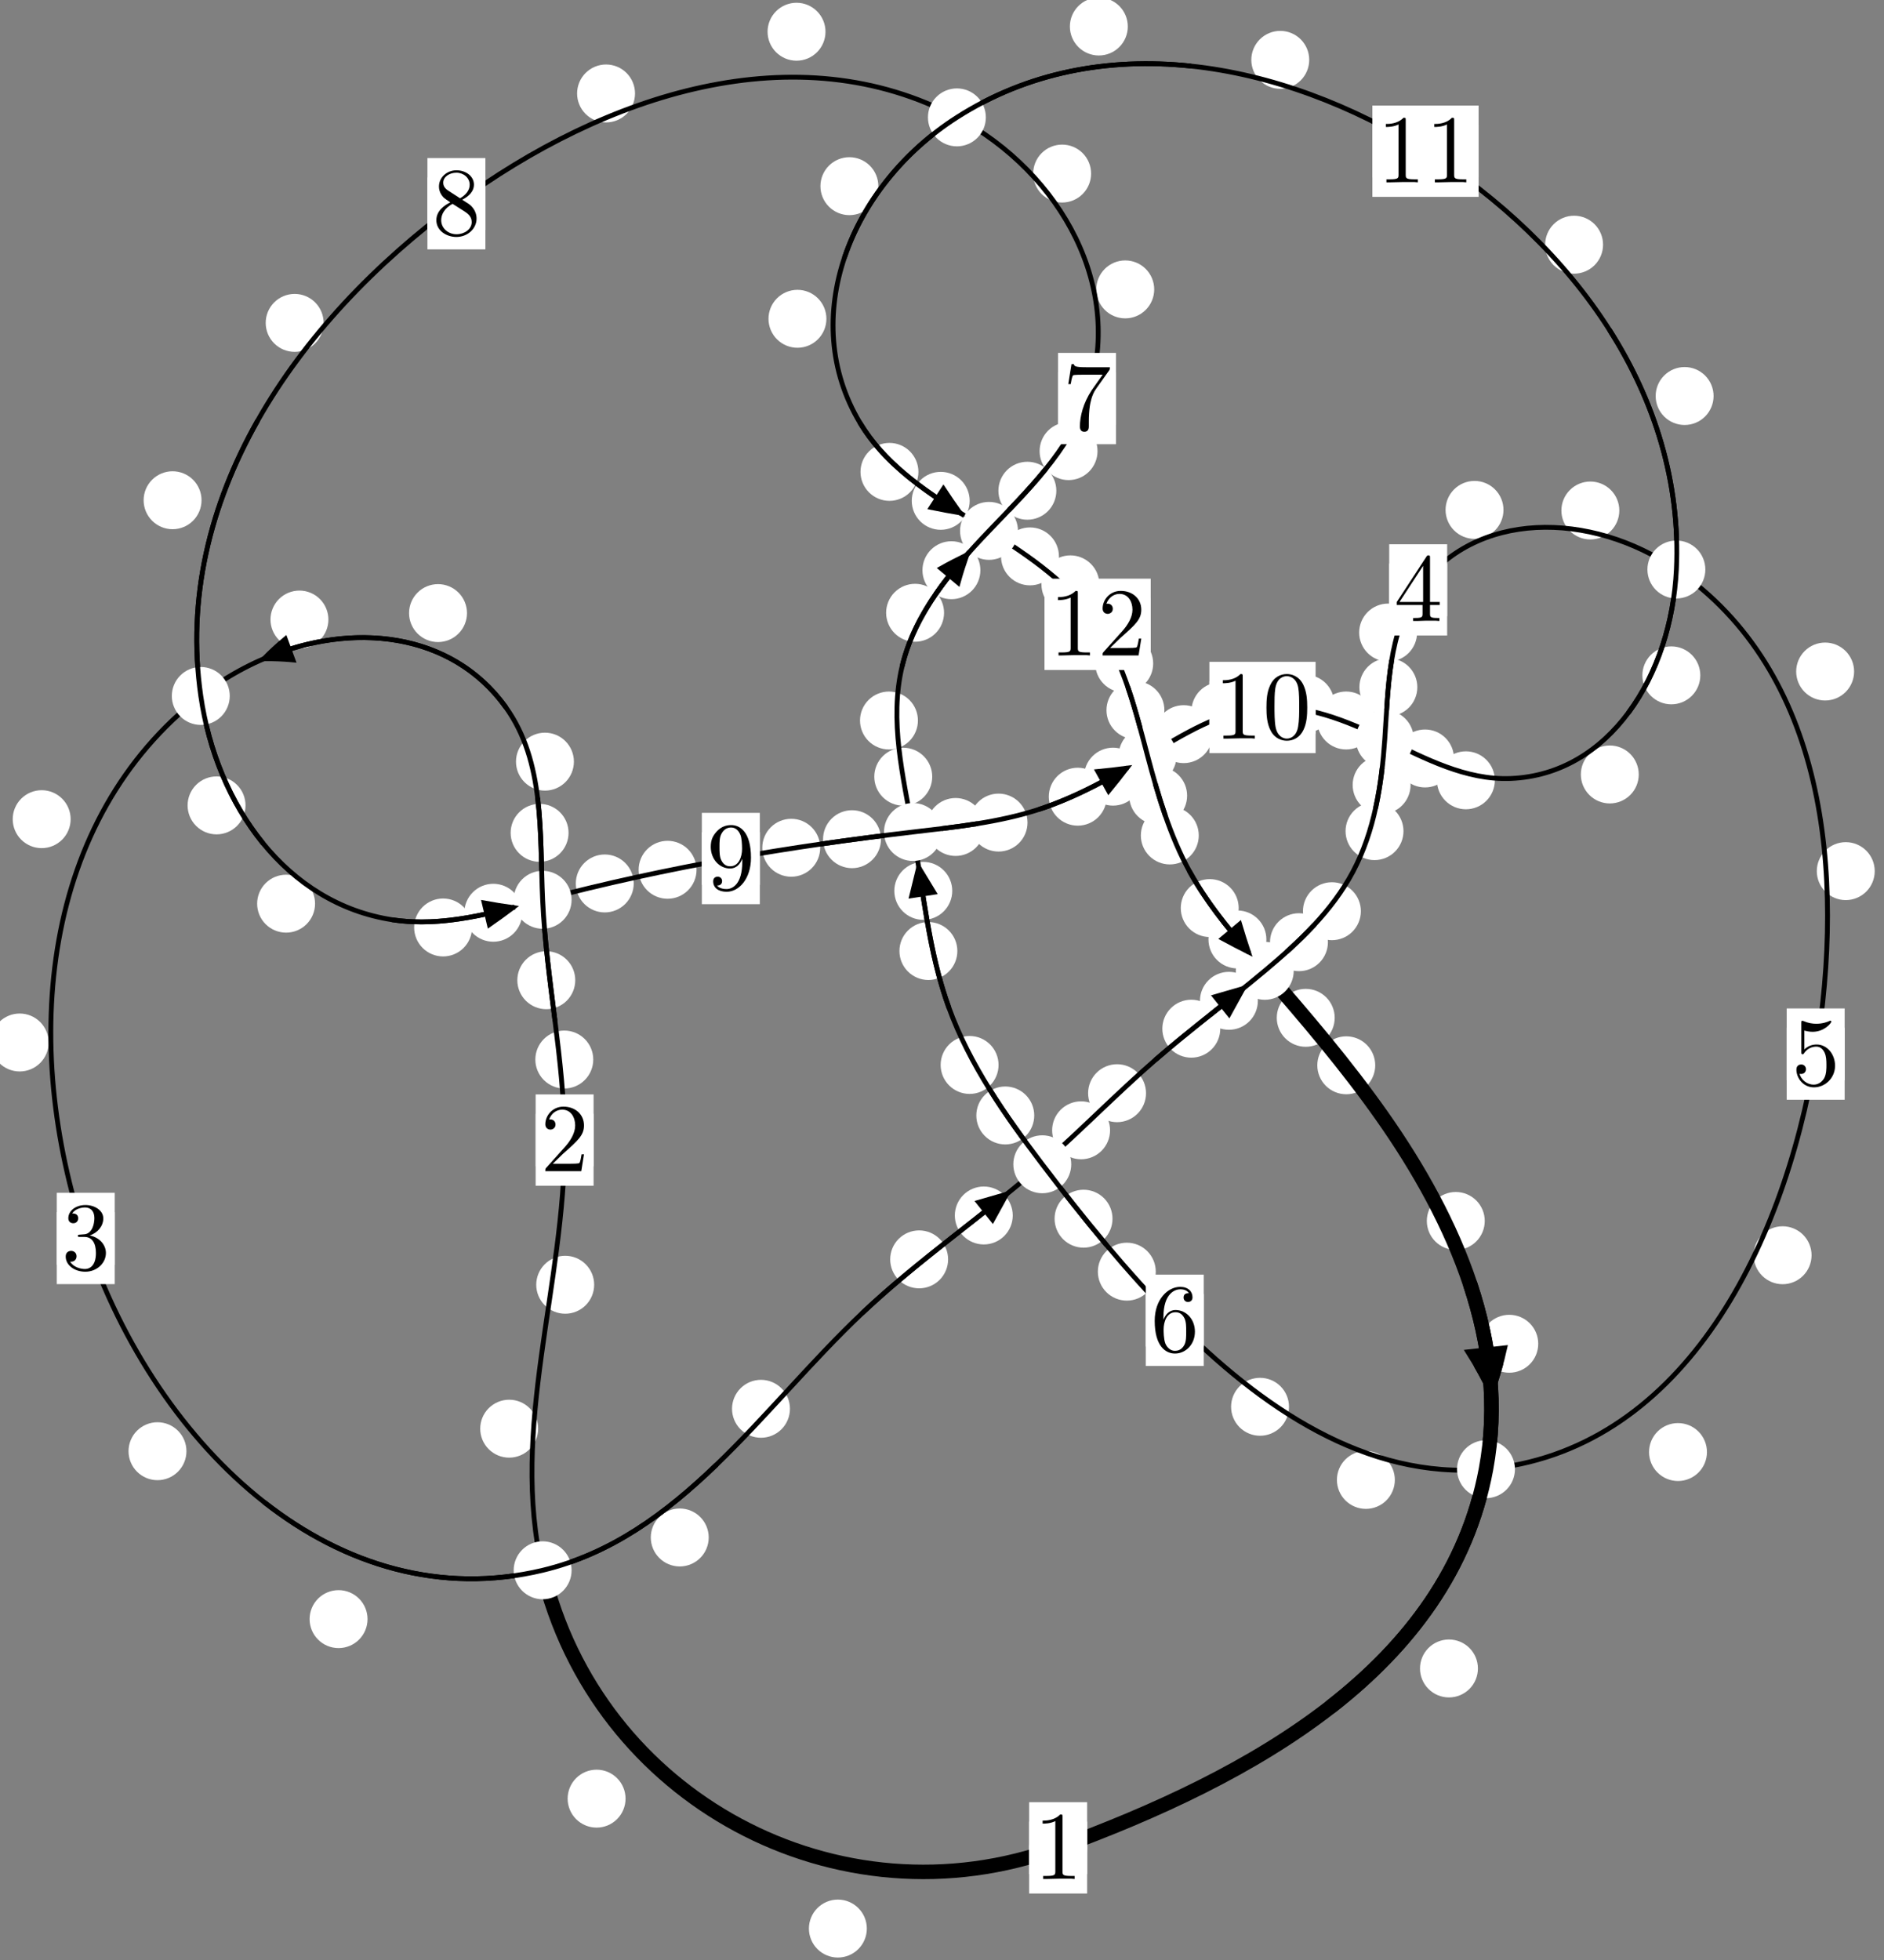 <?xml version="1.0"?>
<!-- Created by MetaPost 1.999 on 2021.07.05:2353 -->
<svg version="1.1" xmlns="http://www.w3.org/2000/svg" xmlns:xlink="http://www.w3.org/1999/xlink" width="194.428" height="202.203" viewBox="0 0 194.428 202.203">
<rect x="0" y="0" width="194.428" height="202.203" fill="#808080" stroke="none"/>
<!-- Original BoundingBox: -56.956818 -39.950836 137.471420 162.252335 -->
  <defs>
    <g transform="scale(0.01,0.01)" id="GLYPHcmr10_48">
      <path style="fill-rule: evenodd;" d="M460 -320C460 -400,455 -480,420 -554C374 -650,292 -666,250 -666C190 -666,117 -640,76 -547C44 -478,39 -400,39 -320C39 -245,43 -155,84 -79C127 2,200 22,249 22C303 22,379 1,423 -94C455 -163,460 -241,460 -320M249 -0C210 -0,151 -25,133 -121C122 -181,122 -273,122 -332C122 -396,122 -462,130 -516C149 -635,224 -644,249 -644C282 -644,348 -626,367 -527C377 -471,377 -395,377 -332C377 -257,377 -189,366 -125C351 -30,294 -0,249 -0"></path>
    </g>
    <g transform="scale(0.01,0.01)" id="GLYPHcmr10_49">
      <path style="fill-rule: evenodd;" d="M294 -640C294 -664,294 -666,271 -666C209 -602,121 -602,89 -602L89 -571C109 -571,168 -571,220 -597L220 -79C220 -43,217 -31,127 -31L95 -31L95 -0L257 -0L130 -3L217 -3L257 -3L297 -3L384 -3L419 -0L419 -31L387 -31C297 -31,294 -42,294 -79"></path>
    </g>
    <g transform="scale(0.01,0.01)" id="GLYPHcmr10_50">
      <path style="fill-rule: evenodd;" d="M127 -77L233 -180C389 -318,449 -372,449 -472C449 -586,359 -666,237 -666C124 -666,50 -574,50 -485C50 -429,100 -429,103 -429C120 -429,155 -441,155 -482C155 -508,137 -534,102 -534C94 -534,92 -534,89 -533C112 -598,166 -635,224 -635C315 -635,358 -554,358 -472C358 -392,308 -313,253 -251L61 -37C50 -26,50 -24,50 -0L421 -0L449 -174L424 -174C419 -144,412 -100,402 -85C395 -77,329 -77,307 -77"></path>
    </g>
    <g transform="scale(0.01,0.01)" id="GLYPHcmr10_51">
      <path style="fill-rule: evenodd;" d="M290 -352C372 -379,430 -449,430 -528C430 -610,342 -666,246 -666C145 -666,69 -606,69 -530C69 -497,91 -478,120 -478C151 -478,171 -500,171 -529C171 -579,124 -579,109 -579C140 -628,206 -641,242 -641C283 -641,338 -619,338 -529C338 -517,336 -459,310 -415C280 -367,246 -364,221 -363C213 -362,189 -360,182 -360C174 -359,167 -358,167 -348C167 -337,174 -337,191 -337L235 -337C317 -337,354 -269,354 -171C354 -35,285 -6,241 -6C198 -6,123 -23,88 -82C123 -77,154 -99,154 -137C154 -173,127 -193,98 -193C74 -193,42 -179,42 -135C42 -44,135 22,244 22C366 22,457 -69,457 -171C457 -253,394 -331,290 -352"></path>
    </g>
    <g transform="scale(0.01,0.01)" id="GLYPHcmr10_52">
      <path style="fill-rule: evenodd;" d="M294 -165L294 -78C294 -42,292 -31,218 -31L197 -31L197 -0L332 -0L238 -3L290 -3L332 -3L374 -3L427 -3L468 -0L468 -31L447 -31C373 -31,371 -42,371 -78L371 -165L471 -165L471 -196L371 -196L371 -651C371 -671,371 -677,355 -677C346 -677,343 -677,335 -665L28 -196L28 -165M300 -196L56 -196L300 -569"></path>
    </g>
    <g transform="scale(0.01,0.01)" id="GLYPHcmr10_53">
      <path style="fill-rule: evenodd;" d="M449 -201C449 -320,367 -420,259 -420C211 -420,168 -404,132 -369L132 -564C152 -558,185 -551,217 -551C340 -551,410 -642,410 -655C410 -661,407 -666,400 -666C399 -666,397 -666,392 -663C372 -654,323 -634,256 -634C216 -634,170 -641,123 -662C115 -665,113 -665,111 -665C101 -665,101 -657,101 -641L101 -345C101 -327,101 -319,115 -319C122 -319,124 -322,128 -328C139 -344,176 -398,257 -398C309 -398,334 -352,342 -334C358 -297,360 -258,360 -208C360 -173,360 -113,336 -71C312 -32,275 -6,229 -6C156 -6,99 -59,82 -118C85 -117,88 -116,99 -116C132 -116,149 -141,149 -165C149 -189,132 -214,99 -214C85 -214,50 -207,50 -161C50 -75,119 22,231 22C347 22,449 -74,449 -201"></path>
    </g>
    <g transform="scale(0.01,0.01)" id="GLYPHcmr10_54">
      <path style="fill-rule: evenodd;" d="M132 -328L132 -352C132 -605,256 -641,307 -641C331 -641,373 -635,395 -601C380 -601,340 -601,340 -556C340 -525,364 -510,386 -510C402 -510,432 -519,432 -558C432 -618,388 -666,305 -666C177 -666,42 -537,42 -316C42 -49,158 22,251 22C362 22,457 -72,457 -204C457 -331,368 -427,257 -427C189 -427,152 -376,132 -328M251 -6C188 -6,158 -66,152 -81C134 -128,134 -208,134 -226C134 -304,166 -404,256 -404C272 -404,318 -404,349 -342C367 -305,367 -254,367 -205C367 -157,367 -107,350 -71C320 -11,274 -6,251 -6"></path>
    </g>
    <g transform="scale(0.01,0.01)" id="GLYPHcmr10_55">
      <path style="fill-rule: evenodd;" d="M476 -609C485 -621,485 -623,485 -644L242 -644C120 -644,118 -657,114 -676L89 -676L56 -470L81 -470C84 -486,93 -549,106 -561C113 -567,191 -567,204 -567L411 -567C400 -551,321 -442,299 -409C209 -274,176 -135,176 -33C176 -23,176 22,222 22C268 22,268 -23,268 -33L268 -84C268 -139,271 -194,279 -248C283 -271,297 -357,341 -419"></path>
    </g>
    <g transform="scale(0.01,0.01)" id="GLYPHcmr10_56">
      <path style="fill-rule: evenodd;" d="M163 -457C117 -487,113 -521,113 -538C113 -599,178 -641,249 -641C322 -641,386 -589,386 -517C386 -460,347 -412,287 -377M309 -362C381 -399,430 -451,430 -517C430 -609,341 -666,250 -666C150 -666,69 -592,69 -499C69 -481,71 -436,113 -389C124 -377,161 -352,186 -335C128 -306,42 -250,42 -151C42 -45,144 22,249 22C362 22,457 -61,457 -168C457 -204,446 -249,408 -291C389 -312,373 -322,309 -362M209 -320L332 -242C360 -223,407 -193,407 -132C407 -58,332 -6,250 -6C164 -6,92 -68,92 -151C92 -209,124 -273,209 -320"></path>
    </g>
    <g transform="scale(0.01,0.01)" id="GLYPHcmr10_57">
      <path style="fill-rule: evenodd;" d="M367 -318L367 -286C367 -52,263 -6,205 -6C188 -6,134 -8,107 -42C151 -42,159 -71,159 -88C159 -119,135 -134,113 -134C97 -134,67 -125,67 -86C67 -19,121 22,206 22C335 22,457 -114,457 -329C457 -598,342 -666,253 -666C198 -666,149 -648,106 -603C65 -558,42 -516,42 -441C42 -316,130 -218,242 -218C303 -218,344 -260,367 -318M243 -241C227 -241,181 -241,150 -304C132 -341,132 -391,132 -440C132 -494,132 -541,153 -578C180 -628,218 -641,253 -641C299 -641,332 -607,349 -562C361 -530,365 -467,365 -421C365 -338,331 -241,243 -241"></path>
    </g>
  </defs>
  <path d="M89.457 198.962C89.457 198.169,89.142 197.409,88.582 196.849C88.021 196.288,87.261 195.973,86.468 195.973C85.676 195.973,84.915 196.288,84.355 196.849C83.795 197.409,83.48 198.169,83.48 198.962C83.48 199.755,83.795 200.515,84.355 201.075C84.915 201.636,85.676 201.951,86.468 201.951C87.261 201.951,88.021 201.636,88.582 201.075C89.142 200.515,89.457 199.755,89.457 198.962Z" style="fill: rgb(100%,100%,100%);stroke: none;"></path>
  <path d="M112.189 190.636C112.189 189.843,111.874 189.083,111.313 188.523C110.753 187.962,109.993 187.647,109.2 187.647C108.407 187.647,107.647 187.962,107.087 188.523C106.526 189.083,106.211 189.843,106.211 190.636C106.211 191.429,106.526 192.189,107.087 192.749C107.647 193.31,108.407 193.625,109.2 193.625C109.993 193.625,110.753 193.31,111.313 192.749C111.874 192.189,112.189 191.429,112.189 190.636Z" style="fill: rgb(100%,100%,100%);stroke: none;"></path>
  <path d="M55.536 147.392C55.536 146.599,55.221 145.839,54.66 145.278C54.1 144.718,53.34 144.403,52.547 144.403C51.754 144.403,50.994 144.718,50.434 145.278C49.873 145.839,49.558 146.599,49.558 147.392C49.558 148.184,49.873 148.944,50.434 149.505C50.994 150.065,51.754 150.38,52.547 150.38C53.34 150.38,54.1 150.065,54.66 149.505C55.221 148.944,55.536 148.184,55.536 147.392Z" style="fill: rgb(100%,100%,100%);stroke: none;"></path>
  <path d="M64.557 185.559C64.557 184.767,64.242 184.006,63.682 183.446C63.121 182.885,62.361 182.571,61.569 182.571C60.776 182.571,60.016 182.885,59.455 183.446C58.895 184.006,58.58 184.767,58.58 185.559C58.58 186.352,58.895 187.112,59.455 187.673C60.016 188.233,60.776 188.548,61.569 188.548C62.361 188.548,63.121 188.233,63.682 187.673C64.242 187.112,64.557 186.352,64.557 185.559Z" style="fill: rgb(100%,100%,100%);stroke: none;"></path>
  <path d="M61.224 109.308C61.224 108.515,60.909 107.755,60.349 107.195C59.788 106.634,59.028 106.319,58.235 106.319C57.443 106.319,56.683 106.634,56.122 107.195C55.562 107.755,55.247 108.515,55.247 109.308C55.247 110.101,55.562 110.861,56.122 111.421C56.683 111.982,57.443 112.297,58.235 112.297C59.028 112.297,59.788 111.982,60.349 111.421C60.909 110.861,61.224 110.101,61.224 109.308Z" style="fill: rgb(100%,100%,100%);stroke: none;"></path>
  <path d="M61.318 132.543C61.318 131.75,61.003 130.99,60.442 130.43C59.882 129.869,59.122 129.554,58.329 129.554C57.536 129.554,56.776 129.869,56.216 130.43C55.655 130.99,55.34 131.75,55.34 132.543C55.34 133.336,55.655 134.096,56.216 134.656C56.776 135.217,57.536 135.532,58.329 135.532C59.122 135.532,59.882 135.217,60.442 134.656C61.003 134.096,61.318 133.336,61.318 132.543Z" style="fill: rgb(100%,100%,100%);stroke: none;"></path>
  <path d="M58.675 85.921C58.675 85.128,58.36 84.368,57.8 83.808C57.239 83.247,56.479 82.932,55.686 82.932C54.894 82.932,54.133 83.247,53.573 83.808C53.012 84.368,52.698 85.128,52.698 85.921C52.698 86.714,53.012 87.474,53.573 88.034C54.133 88.595,54.894 88.91,55.686 88.91C56.479 88.91,57.239 88.595,57.8 88.034C58.36 87.474,58.675 86.714,58.675 85.921Z" style="fill: rgb(100%,100%,100%);stroke: none;"></path>
  <path d="M59.366 101.125C59.366 100.333,59.051 99.573,58.49 99.012C57.93 98.452,57.17 98.137,56.377 98.137C55.584 98.137,54.824 98.452,54.264 99.012C53.703 99.573,53.388 100.333,53.388 101.125C53.388 101.918,53.703 102.678,54.264 103.239C54.824 103.799,55.584 104.114,56.377 104.114C57.17 104.114,57.93 103.799,58.49 103.239C59.051 102.678,59.366 101.918,59.366 101.125Z" style="fill: rgb(100%,100%,100%);stroke: none;"></path>
  <path d="M48.193 63.25C48.193 62.458,47.878 61.698,47.317 61.137C46.757 60.577,45.997 60.262,45.204 60.262C44.411 60.262,43.651 60.577,43.091 61.137C42.53 61.698,42.215 62.458,42.215 63.25C42.215 64.043,42.53 64.803,43.091 65.364C43.651 65.924,44.411 66.239,45.204 66.239C45.997 66.239,46.757 65.924,47.317 65.364C47.878 64.803,48.193 64.043,48.193 63.25Z" style="fill: rgb(100%,100%,100%);stroke: none;"></path>
  <path d="M59.227 78.576C59.227 77.783,58.912 77.023,58.352 76.463C57.791 75.902,57.031 75.587,56.238 75.587C55.446 75.587,54.686 75.902,54.125 76.463C53.565 77.023,53.25 77.783,53.25 78.576C53.25 79.369,53.565 80.129,54.125 80.689C54.686 81.25,55.446 81.565,56.238 81.565C57.031 81.565,57.791 81.25,58.352 80.689C58.912 80.129,59.227 79.369,59.227 78.576Z" style="fill: rgb(100%,100%,100%);stroke: none;"></path>
  <path d="M7.29 84.51C7.29 83.718,6.975 82.957,6.414 82.397C5.854 81.836,5.093 81.522,4.301 81.522C3.508 81.522,2.748 81.836,2.187 82.397C1.627 82.957,1.312 83.718,1.312 84.51C1.312 85.303,1.627 86.063,2.187 86.624C2.748 87.184,3.508 87.499,4.301 87.499C5.093 87.499,5.854 87.184,6.414 86.624C6.975 86.063,7.29 85.303,7.29 84.51Z" style="fill: rgb(100%,100%,100%);stroke: none;"></path>
  <path d="M33.891 63.916C33.891 63.124,33.576 62.364,33.016 61.803C32.455 61.243,31.695 60.928,30.902 60.928C30.11 60.928,29.35 61.243,28.789 61.803C28.229 62.364,27.914 63.124,27.914 63.916C27.914 64.709,28.229 65.469,28.789 66.03C29.35 66.59,30.11 66.905,30.902 66.905C31.695 66.905,32.455 66.59,33.016 66.03C33.576 65.469,33.891 64.709,33.891 63.916Z" style="fill: rgb(100%,100%,100%);stroke: none;"></path>
  <path d="M19.241 149.715C19.241 148.922,18.926 148.162,18.366 147.602C17.805 147.041,17.045 146.726,16.253 146.726C15.46 146.726,14.7 147.041,14.139 147.602C13.579 148.162,13.264 148.922,13.264 149.715C13.264 150.508,13.579 151.268,14.139 151.828C14.7 152.389,15.46 152.704,16.253 152.704C17.045 152.704,17.805 152.389,18.366 151.828C18.926 151.268,19.241 150.508,19.241 149.715Z" style="fill: rgb(100%,100%,100%);stroke: none;"></path>
  <path d="M5.021 107.55C5.021 106.757,4.706 105.997,4.145 105.437C3.585 104.876,2.825 104.561,2.032 104.561C1.239 104.561,0.479 104.876,-0.081 105.437C-0.642 105.997,-0.957 106.757,-0.957 107.55C-0.957 108.343,-0.642 109.103,-0.081 109.663C0.479 110.224,1.239 110.539,2.032 110.539C2.825 110.539,3.585 110.224,4.145 109.663C4.706 109.103,5.021 108.343,5.021 107.55Z" style="fill: rgb(100%,100%,100%);stroke: none;"></path>
  <path d="M73.139 158.615C73.139 157.822,72.824 157.062,72.263 156.502C71.703 155.941,70.943 155.626,70.15 155.626C69.357 155.626,68.597 155.941,68.037 156.502C67.476 157.062,67.161 157.822,67.161 158.615C67.161 159.408,67.476 160.168,68.037 160.728C68.597 161.289,69.357 161.604,70.15 161.604C70.943 161.604,71.703 161.289,72.263 160.728C72.824 160.168,73.139 159.408,73.139 158.615Z" style="fill: rgb(100%,100%,100%);stroke: none;"></path>
  <path d="M37.929 167.038C37.929 166.245,37.614 165.485,37.053 164.924C36.493 164.364,35.732 164.049,34.94 164.049C34.147 164.049,33.387 164.364,32.826 164.924C32.266 165.485,31.951 166.245,31.951 167.038C31.951 167.83,32.266 168.591,32.826 169.151C33.387 169.712,34.147 170.027,34.94 170.027C35.732 170.027,36.493 169.712,37.053 169.151C37.614 168.591,37.929 167.83,37.929 167.038Z" style="fill: rgb(100%,100%,100%);stroke: none;"></path>
  <path d="M97.844 129.923C97.844 129.131,97.529 128.371,96.969 127.81C96.408 127.25,95.648 126.935,94.855 126.935C94.063 126.935,93.303 127.25,92.742 127.81C92.182 128.371,91.867 129.131,91.867 129.923C91.867 130.716,92.182 131.476,92.742 132.037C93.303 132.597,94.063 132.912,94.855 132.912C95.648 132.912,96.408 132.597,96.969 132.037C97.529 131.476,97.844 130.716,97.844 129.923Z" style="fill: rgb(100%,100%,100%);stroke: none;"></path>
  <path d="M81.523 145.339C81.523 144.547,81.208 143.787,80.647 143.226C80.087 142.666,79.327 142.351,78.534 142.351C77.741 142.351,76.981 142.666,76.421 143.226C75.86 143.787,75.545 144.547,75.545 145.339C75.545 146.132,75.86 146.892,76.421 147.453C76.981 148.013,77.741 148.328,78.534 148.328C79.327 148.328,80.087 148.013,80.647 147.453C81.208 146.892,81.523 146.132,81.523 145.339Z" style="fill: rgb(100%,100%,100%);stroke: none;"></path>
  <path d="M114.558 116.608C114.558 115.816,114.243 115.055,113.682 114.495C113.122 113.934,112.362 113.62,111.569 113.62C110.776 113.62,110.016 113.934,109.456 114.495C108.895 115.055,108.58 115.816,108.58 116.608C108.58 117.401,108.895 118.161,109.456 118.722C110.016 119.282,110.776 119.597,111.569 119.597C112.362 119.597,113.122 119.282,113.682 118.722C114.243 118.161,114.558 117.401,114.558 116.608Z" style="fill: rgb(100%,100%,100%);stroke: none;"></path>
  <path d="M104.516 125.396C104.516 124.604,104.201 123.844,103.641 123.283C103.08 122.723,102.32 122.408,101.528 122.408C100.735 122.408,99.975 122.723,99.414 123.283C98.854 123.844,98.539 124.604,98.539 125.396C98.539 126.189,98.854 126.949,99.414 127.51C99.975 128.07,100.735 128.385,101.528 128.385C102.32 128.385,103.08 128.07,103.641 127.51C104.201 126.949,104.516 126.189,104.516 125.396Z" style="fill: rgb(100%,100%,100%);stroke: none;"></path>
  <path d="M125.931 106.126C125.931 105.333,125.616 104.573,125.055 104.013C124.495 103.452,123.735 103.137,122.942 103.137C122.149 103.137,121.389 103.452,120.829 104.013C120.268 104.573,119.953 105.333,119.953 106.126C119.953 106.919,120.268 107.679,120.829 108.239C121.389 108.8,122.149 109.115,122.942 109.115C123.735 109.115,124.495 108.8,125.055 108.239C125.616 107.679,125.931 106.919,125.931 106.126Z" style="fill: rgb(100%,100%,100%);stroke: none;"></path>
  <path d="M118.27 112.781C118.27 111.988,117.955 111.228,117.395 110.668C116.834 110.107,116.074 109.792,115.282 109.792C114.489 109.792,113.729 110.107,113.168 110.668C112.608 111.228,112.293 111.988,112.293 112.781C112.293 113.574,112.608 114.334,113.168 114.894C113.729 115.455,114.489 115.77,115.282 115.77C116.074 115.77,116.834 115.455,117.395 114.894C117.955 114.334,118.27 113.574,118.27 112.781Z" style="fill: rgb(100%,100%,100%);stroke: none;"></path>
  <path d="M137.041 97.203C137.041 96.41,136.726 95.65,136.166 95.09C135.605 94.529,134.845 94.214,134.052 94.214C133.26 94.214,132.499 94.529,131.939 95.09C131.378 95.65,131.064 96.41,131.064 97.203C131.064 97.996,131.378 98.756,131.939 99.316C132.499 99.877,133.26 100.192,134.052 100.192C134.845 100.192,135.605 99.877,136.166 99.316C136.726 98.756,137.041 97.996,137.041 97.203Z" style="fill: rgb(100%,100%,100%);stroke: none;"></path>
  <path d="M129.811 103.25C129.811 102.457,129.496 101.697,128.936 101.137C128.375 100.576,127.615 100.261,126.822 100.261C126.03 100.261,125.269 100.576,124.709 101.137C124.148 101.697,123.834 102.457,123.834 103.25C123.834 104.043,124.148 104.803,124.709 105.363C125.269 105.924,126.03 106.239,126.822 106.239C127.615 106.239,128.375 105.924,128.936 105.363C129.496 104.803,129.811 104.043,129.811 103.25Z" style="fill: rgb(100%,100%,100%);stroke: none;"></path>
  <path d="M144.839 85.745C144.839 84.953,144.524 84.193,143.963 83.632C143.403 83.072,142.643 82.757,141.85 82.757C141.057 82.757,140.297 83.072,139.737 83.632C139.176 84.193,138.861 84.953,138.861 85.745C138.861 86.538,139.176 87.298,139.737 87.859C140.297 88.419,141.057 88.734,141.85 88.734C142.643 88.734,143.403 88.419,143.963 87.859C144.524 87.298,144.839 86.538,144.839 85.745Z" style="fill: rgb(100%,100%,100%);stroke: none;"></path>
  <path d="M140.442 94.006C140.442 93.213,140.127 92.453,139.566 91.893C139.006 91.332,138.246 91.017,137.453 91.017C136.66 91.017,135.9 91.332,135.34 91.893C134.779 92.453,134.464 93.213,134.464 94.006C134.464 94.799,134.779 95.559,135.34 96.119C135.9 96.68,136.66 96.995,137.453 96.995C138.246 96.995,139.006 96.68,139.566 96.119C140.127 95.559,140.442 94.799,140.442 94.006Z" style="fill: rgb(100%,100%,100%);stroke: none;"></path>
  <path d="M146.267 70.895C146.267 70.102,145.952 69.342,145.392 68.781C144.831 68.221,144.071 67.906,143.278 67.906C142.486 67.906,141.726 68.221,141.165 68.781C140.605 69.342,140.29 70.102,140.29 70.895C140.29 71.687,140.605 72.448,141.165 73.008C141.726 73.569,142.486 73.883,143.278 73.883C144.071 73.883,144.831 73.569,145.392 73.008C145.952 72.448,146.267 71.687,146.267 70.895Z" style="fill: rgb(100%,100%,100%);stroke: none;"></path>
  <path d="M145.571 80.983C145.571 80.19,145.256 79.43,144.696 78.869C144.135 78.309,143.375 77.994,142.582 77.994C141.79 77.994,141.03 78.309,140.469 78.869C139.909 79.43,139.594 80.19,139.594 80.983C139.594 81.775,139.909 82.536,140.469 83.096C141.03 83.657,141.79 83.971,142.582 83.971C143.375 83.971,144.135 83.657,144.696 83.096C145.256 82.536,145.571 81.775,145.571 80.983Z" style="fill: rgb(100%,100%,100%);stroke: none;"></path>
  <path d="M155.159 52.604C155.159 51.811,154.844 51.051,154.283 50.491C153.723 49.93,152.963 49.615,152.17 49.615C151.377 49.615,150.617 49.93,150.057 50.491C149.496 51.051,149.181 51.811,149.181 52.604C149.181 53.397,149.496 54.157,150.057 54.717C150.617 55.278,151.377 55.593,152.17 55.593C152.963 55.593,153.723 55.278,154.283 54.717C154.844 54.157,155.159 53.397,155.159 52.604Z" style="fill: rgb(100%,100%,100%);stroke: none;"></path>
  <path d="M146.243 65.258C146.243 64.465,145.928 63.705,145.367 63.145C144.807 62.584,144.047 62.269,143.254 62.269C142.461 62.269,141.701 62.584,141.141 63.145C140.58 63.705,140.265 64.465,140.265 65.258C140.265 66.051,140.58 66.811,141.141 67.371C141.701 67.932,142.461 68.247,143.254 68.247C144.047 68.247,144.807 67.932,145.367 67.371C145.928 66.811,146.243 66.051,146.243 65.258Z" style="fill: rgb(100%,100%,100%);stroke: none;"></path>
  <path d="M191.343 69.279C191.343 68.486,191.028 67.726,190.467 67.166C189.907 66.605,189.146 66.29,188.354 66.29C187.561 66.29,186.801 66.605,186.24 67.166C185.68 67.726,185.365 68.486,185.365 69.279C185.365 70.072,185.68 70.832,186.24 71.392C186.801 71.953,187.561 72.268,188.354 72.268C189.146 72.268,189.907 71.953,190.467 71.392C191.028 70.832,191.343 70.072,191.343 69.279Z" style="fill: rgb(100%,100%,100%);stroke: none;"></path>
  <path d="M167.113 52.667C167.113 51.874,166.798 51.114,166.237 50.553C165.677 49.993,164.917 49.678,164.124 49.678C163.331 49.678,162.571 49.993,162.011 50.553C161.45 51.114,161.135 51.874,161.135 52.667C161.135 53.459,161.45 54.22,162.011 54.78C162.571 55.34,163.331 55.655,164.124 55.655C164.917 55.655,165.677 55.34,166.237 54.78C166.798 54.22,167.113 53.459,167.113 52.667Z" style="fill: rgb(100%,100%,100%);stroke: none;"></path>
  <path d="M186.953 129.498C186.953 128.705,186.638 127.945,186.078 127.385C185.517 126.824,184.757 126.509,183.965 126.509C183.172 126.509,182.412 126.824,181.851 127.385C181.291 127.945,180.976 128.705,180.976 129.498C180.976 130.291,181.291 131.051,181.851 131.611C182.412 132.172,183.172 132.487,183.965 132.487C184.757 132.487,185.517 132.172,186.078 131.611C186.638 131.051,186.953 130.291,186.953 129.498Z" style="fill: rgb(100%,100%,100%);stroke: none;"></path>
  <path d="M193.471 89.871C193.471 89.078,193.156 88.318,192.596 87.758C192.036 87.197,191.275 86.882,190.483 86.882C189.69 86.882,188.93 87.197,188.369 87.758C187.809 88.318,187.494 89.078,187.494 89.871C187.494 90.664,187.809 91.424,188.369 91.984C188.93 92.545,189.69 92.86,190.483 92.86C191.275 92.86,192.036 92.545,192.596 91.984C193.156 91.424,193.471 90.664,193.471 89.871Z" style="fill: rgb(100%,100%,100%);stroke: none;"></path>
  <path d="M143.946 152.676C143.946 151.884,143.631 151.123,143.071 150.563C142.511 150.002,141.75 149.688,140.958 149.688C140.165 149.688,139.405 150.002,138.844 150.563C138.284 151.123,137.969 151.884,137.969 152.676C137.969 153.469,138.284 154.229,138.844 154.79C139.405 155.35,140.165 155.665,140.958 155.665C141.75 155.665,142.511 155.35,143.071 154.79C143.631 154.229,143.946 153.469,143.946 152.676Z" style="fill: rgb(100%,100%,100%);stroke: none;"></path>
  <path d="M176.157 149.802C176.157 149.009,175.842 148.249,175.282 147.688C174.721 147.128,173.961 146.813,173.168 146.813C172.376 146.813,171.616 147.128,171.055 147.688C170.495 148.249,170.18 149.009,170.18 149.802C170.18 150.594,170.495 151.355,171.055 151.915C171.616 152.475,172.376 152.79,173.168 152.79C173.961 152.79,174.721 152.475,175.282 151.915C175.842 151.355,176.157 150.594,176.157 149.802Z" style="fill: rgb(100%,100%,100%);stroke: none;"></path>
  <path d="M119.276 131.192C119.276 130.399,118.961 129.639,118.4 129.078C117.84 128.518,117.08 128.203,116.287 128.203C115.494 128.203,114.734 128.518,114.174 129.078C113.613 129.639,113.298 130.399,113.298 131.192C113.298 131.984,113.613 132.744,114.174 133.305C114.734 133.865,115.494 134.18,116.287 134.18C117.08 134.18,117.84 133.865,118.4 133.305C118.961 132.744,119.276 131.984,119.276 131.192Z" style="fill: rgb(100%,100%,100%);stroke: none;"></path>
  <path d="M133.025 145.133C133.025 144.34,132.71 143.58,132.15 143.019C131.589 142.459,130.829 142.144,130.036 142.144C129.244 142.144,128.484 142.459,127.923 143.019C127.363 143.58,127.048 144.34,127.048 145.133C127.048 145.925,127.363 146.685,127.923 147.246C128.484 147.806,129.244 148.121,130.036 148.121C130.829 148.121,131.589 147.806,132.15 147.246C132.71 146.685,133.025 145.925,133.025 145.133Z" style="fill: rgb(100%,100%,100%);stroke: none;"></path>
  <path d="M106.733 115.078C106.733 114.285,106.418 113.525,105.858 112.965C105.297 112.404,104.537 112.089,103.744 112.089C102.952 112.089,102.192 112.404,101.631 112.965C101.071 113.525,100.756 114.285,100.756 115.078C100.756 115.871,101.071 116.631,101.631 117.191C102.192 117.752,102.952 118.067,103.744 118.067C104.537 118.067,105.297 117.752,105.858 117.191C106.418 116.631,106.733 115.871,106.733 115.078Z" style="fill: rgb(100%,100%,100%);stroke: none;"></path>
  <path d="M114.81 125.728C114.81 124.936,114.495 124.176,113.935 123.615C113.374 123.055,112.614 122.74,111.822 122.74C111.029 122.74,110.269 123.055,109.708 123.615C109.148 124.176,108.833 124.936,108.833 125.728C108.833 126.521,109.148 127.281,109.708 127.842C110.269 128.402,111.029 128.717,111.822 128.717C112.614 128.717,113.374 128.402,113.935 127.842C114.495 127.281,114.81 126.521,114.81 125.728Z" style="fill: rgb(100%,100%,100%);stroke: none;"></path>
  <path d="M98.799 98.113C98.799 97.32,98.484 96.56,97.923 96C97.363 95.439,96.603 95.124,95.81 95.124C95.017 95.124,94.257 95.439,93.697 96C93.136 96.56,92.821 97.32,92.821 98.113C92.821 98.906,93.136 99.666,93.697 100.226C94.257 100.787,95.017 101.102,95.81 101.102C96.603 101.102,97.363 100.787,97.923 100.226C98.484 99.666,98.799 98.906,98.799 98.113Z" style="fill: rgb(100%,100%,100%);stroke: none;"></path>
  <path d="M103.051 109.866C103.051 109.074,102.736 108.314,102.176 107.753C101.615 107.193,100.855 106.878,100.063 106.878C99.27 106.878,98.51 107.193,97.949 107.753C97.389 108.314,97.074 109.074,97.074 109.866C97.074 110.659,97.389 111.419,97.949 111.98C98.51 112.54,99.27 112.855,100.063 112.855C100.855 112.855,101.615 112.54,102.176 111.98C102.736 111.419,103.051 110.659,103.051 109.866Z" style="fill: rgb(100%,100%,100%);stroke: none;"></path>
  <path d="M96.205 80.127C96.205 79.335,95.89 78.575,95.329 78.014C94.769 77.454,94.009 77.139,93.216 77.139C92.423 77.139,91.663 77.454,91.103 78.014C90.542 78.575,90.227 79.335,90.227 80.127C90.227 80.92,90.542 81.68,91.103 82.241C91.663 82.801,92.423 83.116,93.216 83.116C94.009 83.116,94.769 82.801,95.329 82.241C95.89 81.68,96.205 80.92,96.205 80.127Z" style="fill: rgb(100%,100%,100%);stroke: none;"></path>
  <path d="M98.271 91.907C98.271 91.115,97.956 90.355,97.395 89.794C96.835 89.234,96.074 88.919,95.282 88.919C94.489 88.919,93.729 89.234,93.168 89.794C92.608 90.355,92.293 91.115,92.293 91.907C92.293 92.7,92.608 93.46,93.168 94.021C93.729 94.581,94.489 94.896,95.282 94.896C96.074 94.896,96.835 94.581,97.395 94.021C97.956 93.46,98.271 92.7,98.271 91.907Z" style="fill: rgb(100%,100%,100%);stroke: none;"></path>
  <path d="M97.426 63.217C97.426 62.425,97.111 61.665,96.55 61.104C95.99 60.544,95.23 60.229,94.437 60.229C93.644 60.229,92.884 60.544,92.324 61.104C91.763 61.665,91.448 62.425,91.448 63.217C91.448 64.01,91.763 64.77,92.324 65.331C92.884 65.891,93.644 66.206,94.437 66.206C95.23 66.206,95.99 65.891,96.55 65.331C97.111 64.77,97.426 64.01,97.426 63.217Z" style="fill: rgb(100%,100%,100%);stroke: none;"></path>
  <path d="M94.73 74.331C94.73 73.539,94.415 72.779,93.855 72.218C93.294 71.658,92.534 71.343,91.742 71.343C90.949 71.343,90.189 71.658,89.628 72.218C89.068 72.779,88.753 73.539,88.753 74.331C88.753 75.124,89.068 75.884,89.628 76.445C90.189 77.005,90.949 77.32,91.742 77.32C92.534 77.32,93.294 77.005,93.855 76.445C94.415 75.884,94.73 75.124,94.73 74.331Z" style="fill: rgb(100%,100%,100%);stroke: none;"></path>
  <path d="M109.013 50.627C109.013 49.834,108.698 49.074,108.138 48.514C107.578 47.953,106.817 47.638,106.025 47.638C105.232 47.638,104.472 47.953,103.911 48.514C103.351 49.074,103.036 49.834,103.036 50.627C103.036 51.42,103.351 52.18,103.911 52.74C104.472 53.301,105.232 53.616,106.025 53.616C106.817 53.616,107.578 53.301,108.138 52.74C108.698 52.18,109.013 51.42,109.013 50.627Z" style="fill: rgb(100%,100%,100%);stroke: none;"></path>
  <path d="M101.175 58.827C101.175 58.034,100.86 57.274,100.299 56.713C99.739 56.153,98.979 55.838,98.186 55.838C97.393 55.838,96.633 56.153,96.073 56.713C95.512 57.274,95.197 58.034,95.197 58.827C95.197 59.619,95.512 60.379,96.073 60.94C96.633 61.5,97.393 61.815,98.186 61.815C98.979 61.815,99.739 61.5,100.299 60.94C100.86 60.379,101.175 59.619,101.175 58.827Z" style="fill: rgb(100%,100%,100%);stroke: none;"></path>
  <path d="M119.114 29.856C119.114 29.063,118.799 28.303,118.238 27.742C117.678 27.182,116.918 26.867,116.125 26.867C115.332 26.867,114.572 27.182,114.012 27.742C113.451 28.303,113.136 29.063,113.136 29.856C113.136 30.648,113.451 31.409,114.012 31.969C114.572 32.529,115.332 32.844,116.125 32.844C116.918 32.844,117.678 32.529,118.238 31.969C118.799 31.409,119.114 30.648,119.114 29.856Z" style="fill: rgb(100%,100%,100%);stroke: none;"></path>
  <path d="M113.264 46.541C113.264 45.748,112.949 44.988,112.389 44.427C111.828 43.867,111.068 43.552,110.275 43.552C109.483 43.552,108.723 43.867,108.162 44.427C107.602 44.988,107.287 45.748,107.287 46.541C107.287 47.333,107.602 48.093,108.162 48.654C108.723 49.214,109.483 49.529,110.275 49.529C111.068 49.529,111.828 49.214,112.389 48.654C112.949 48.093,113.264 47.333,113.264 46.541Z" style="fill: rgb(100%,100%,100%);stroke: none;"></path>
  <path d="M85.191 3.274C85.191 2.481,84.876 1.721,84.315 1.161C83.755 0.6,82.995 0.285,82.202 0.285C81.409 0.285,80.649 0.6,80.089 1.161C79.528 1.721,79.213 2.481,79.213 3.274C79.213 4.067,79.528 4.827,80.089 5.387C80.649 5.948,81.409 6.263,82.202 6.263C82.995 6.263,83.755 5.948,84.315 5.387C84.876 4.827,85.191 4.067,85.191 3.274Z" style="fill: rgb(100%,100%,100%);stroke: none;"></path>
  <path d="M112.601 17.907C112.601 17.114,112.286 16.354,111.726 15.793C111.165 15.233,110.405 14.918,109.613 14.918C108.82 14.918,108.06 15.233,107.499 15.793C106.939 16.354,106.624 17.114,106.624 17.907C106.624 18.699,106.939 19.459,107.499 20.02C108.06 20.58,108.82 20.895,109.613 20.895C110.405 20.895,111.165 20.58,111.726 20.02C112.286 19.459,112.601 18.699,112.601 17.907Z" style="fill: rgb(100%,100%,100%);stroke: none;"></path>
  <path d="M33.397 33.311C33.397 32.518,33.083 31.758,32.522 31.198C31.962 30.637,31.201 30.322,30.409 30.322C29.616 30.322,28.856 30.637,28.295 31.198C27.735 31.758,27.42 32.518,27.42 33.311C27.42 34.104,27.735 34.864,28.295 35.424C28.856 35.985,29.616 36.3,30.409 36.3C31.201 36.3,31.962 35.985,32.522 35.424C33.083 34.864,33.397 34.104,33.397 33.311Z" style="fill: rgb(100%,100%,100%);stroke: none;"></path>
  <path d="M65.534 9.642C65.534 8.849,65.219 8.089,64.659 7.529C64.098 6.968,63.338 6.653,62.545 6.653C61.753 6.653,60.992 6.968,60.432 7.529C59.871 8.089,59.556 8.849,59.556 9.642C59.556 10.435,59.871 11.195,60.432 11.755C60.992 12.316,61.753 12.631,62.545 12.631C63.338 12.631,64.098 12.316,64.659 11.755C65.219 11.195,65.534 10.435,65.534 9.642Z" style="fill: rgb(100%,100%,100%);stroke: none;"></path>
  <path d="M25.337 83.089C25.337 82.296,25.022 81.536,24.462 80.976C23.901 80.415,23.141 80.1,22.349 80.1C21.556 80.1,20.796 80.415,20.235 80.976C19.675 81.536,19.36 82.296,19.36 83.089C19.36 83.882,19.675 84.642,20.235 85.202C20.796 85.763,21.556 86.078,22.349 86.078C23.141 86.078,23.901 85.763,24.462 85.202C25.022 84.642,25.337 83.882,25.337 83.089Z" style="fill: rgb(100%,100%,100%);stroke: none;"></path>
  <path d="M20.799 51.608C20.799 50.815,20.484 50.055,19.924 49.495C19.363 48.934,18.603 48.619,17.81 48.619C17.018 48.619,16.258 48.934,15.697 49.495C15.137 50.055,14.822 50.815,14.822 51.608C14.822 52.401,15.137 53.161,15.697 53.721C16.258 54.282,17.018 54.597,17.81 54.597C18.603 54.597,19.363 54.282,19.924 53.721C20.484 53.161,20.799 52.401,20.799 51.608Z" style="fill: rgb(100%,100%,100%);stroke: none;"></path>
  <path d="M48.717 95.683C48.717 94.891,48.402 94.13,47.842 93.57C47.281 93.009,46.521 92.694,45.729 92.694C44.936 92.694,44.176 93.009,43.615 93.57C43.055 94.13,42.74 94.891,42.74 95.683C42.74 96.476,43.055 97.236,43.615 97.797C44.176 98.357,44.936 98.672,45.729 98.672C46.521 98.672,47.281 98.357,47.842 97.797C48.402 97.236,48.717 96.476,48.717 95.683Z" style="fill: rgb(100%,100%,100%);stroke: none;"></path>
  <path d="M32.514 93.229C32.514 92.436,32.199 91.676,31.639 91.115C31.078 90.555,30.318 90.24,29.525 90.24C28.733 90.24,27.973 90.555,27.412 91.115C26.852 91.676,26.537 92.436,26.537 93.229C26.537 94.021,26.852 94.782,27.412 95.342C27.973 95.902,28.733 96.217,29.525 96.217C30.318 96.217,31.078 95.902,31.639 95.342C32.199 94.782,32.514 94.021,32.514 93.229Z" style="fill: rgb(100%,100%,100%);stroke: none;"></path>
  <path d="M65.401 91.142C65.401 90.349,65.086 89.589,64.526 89.029C63.965 88.468,63.205 88.153,62.413 88.153C61.62 88.153,60.86 88.468,60.299 89.029C59.739 89.589,59.424 90.349,59.424 91.142C59.424 91.935,59.739 92.695,60.299 93.255C60.86 93.816,61.62 94.131,62.413 94.131C63.205 94.131,63.965 93.816,64.526 93.255C65.086 92.695,65.401 91.935,65.401 91.142Z" style="fill: rgb(100%,100%,100%);stroke: none;"></path>
  <path d="M53.897 94.166C53.897 93.374,53.582 92.613,53.021 92.053C52.461 91.492,51.701 91.177,50.908 91.177C50.115 91.177,49.355 91.492,48.795 92.053C48.234 92.613,47.919 93.374,47.919 94.166C47.919 94.959,48.234 95.719,48.795 96.28C49.355 96.84,50.115 97.155,50.908 97.155C51.701 97.155,52.461 96.84,53.021 96.28C53.582 95.719,53.897 94.959,53.897 94.166Z" style="fill: rgb(100%,100%,100%);stroke: none;"></path>
  <path d="M84.645 87.46C84.645 86.668,84.33 85.907,83.77 85.347C83.209 84.786,82.449 84.472,81.656 84.472C80.864 84.472,80.104 84.786,79.543 85.347C78.983 85.907,78.668 86.668,78.668 87.46C78.668 88.253,78.983 89.013,79.543 89.574C80.104 90.134,80.864 90.449,81.656 90.449C82.449 90.449,83.209 90.134,83.77 89.574C84.33 89.013,84.645 88.253,84.645 87.46Z" style="fill: rgb(100%,100%,100%);stroke: none;"></path>
  <path d="M71.883 89.733C71.883 88.94,71.568 88.18,71.008 87.62C70.447 87.059,69.687 86.744,68.894 86.744C68.102 86.744,67.341 87.059,66.781 87.62C66.221 88.18,65.906 88.94,65.906 89.733C65.906 90.526,66.221 91.286,66.781 91.846C67.341 92.407,68.102 92.722,68.894 92.722C69.687 92.722,70.447 92.407,71.008 91.846C71.568 91.286,71.883 90.526,71.883 89.733Z" style="fill: rgb(100%,100%,100%);stroke: none;"></path>
  <path d="M101.605 85.317C101.605 84.524,101.29 83.764,100.73 83.203C100.169 82.643,99.409 82.328,98.617 82.328C97.824 82.328,97.064 82.643,96.503 83.203C95.943 83.764,95.628 84.524,95.628 85.317C95.628 86.109,95.943 86.87,96.503 87.43C97.064 87.991,97.824 88.305,98.617 88.305C99.409 88.305,100.169 87.991,100.73 87.43C101.29 86.87,101.605 86.109,101.605 85.317Z" style="fill: rgb(100%,100%,100%);stroke: none;"></path>
  <path d="M90.917 86.576C90.917 85.783,90.602 85.023,90.041 84.462C89.481 83.902,88.721 83.587,87.928 83.587C87.135 83.587,86.375 83.902,85.815 84.462C85.254 85.023,84.939 85.783,84.939 86.576C84.939 87.368,85.254 88.129,85.815 88.689C86.375 89.25,87.135 89.565,87.928 89.565C88.721 89.565,89.481 89.25,90.041 88.689C90.602 88.129,90.917 87.368,90.917 86.576Z" style="fill: rgb(100%,100%,100%);stroke: none;"></path>
  <path d="M114.213 82.192C114.213 81.399,113.898 80.639,113.337 80.078C112.777 79.518,112.017 79.203,111.224 79.203C110.431 79.203,109.671 79.518,109.111 80.078C108.55 80.639,108.235 81.399,108.235 82.192C108.235 82.984,108.55 83.745,109.111 84.305C109.671 84.866,110.431 85.18,111.224 85.18C112.017 85.18,112.777 84.866,113.337 84.305C113.898 83.745,114.213 82.984,114.213 82.192Z" style="fill: rgb(100%,100%,100%);stroke: none;"></path>
  <path d="M106.039 84.863C106.039 84.07,105.724 83.31,105.164 82.75C104.603 82.189,103.843 81.874,103.051 81.874C102.258 81.874,101.498 82.189,100.937 82.75C100.377 83.31,100.062 84.07,100.062 84.863C100.062 85.656,100.377 86.416,100.937 86.976C101.498 87.537,102.258 87.852,103.051 87.852C103.843 87.852,104.603 87.537,105.164 86.976C105.724 86.416,106.039 85.656,106.039 84.863Z" style="fill: rgb(100%,100%,100%);stroke: none;"></path>
  <path d="M125.143 75.739C125.143 74.946,124.828 74.186,124.267 73.626C123.707 73.065,122.947 72.75,122.154 72.75C121.361 72.75,120.601 73.065,120.041 73.626C119.48 74.186,119.165 74.946,119.165 75.739C119.165 76.532,119.48 77.292,120.041 77.852C120.601 78.413,121.361 78.728,122.154 78.728C122.947 78.728,123.707 78.413,124.267 77.852C124.828 77.292,125.143 76.532,125.143 75.739Z" style="fill: rgb(100%,100%,100%);stroke: none;"></path>
  <path d="M117.851 80.124C117.851 79.331,117.536 78.571,116.976 78.011C116.415 77.45,115.655 77.135,114.862 77.135C114.07 77.135,113.309 77.45,112.749 78.011C112.188 78.571,111.874 79.331,111.874 80.124C111.874 80.917,112.188 81.677,112.749 82.237C113.309 82.798,114.07 83.113,114.862 83.113C115.655 83.113,116.415 82.798,116.976 82.237C117.536 81.677,117.851 80.917,117.851 80.124Z" style="fill: rgb(100%,100%,100%);stroke: none;"></path>
  <path d="M137.693 72.6C137.693 71.808,137.378 71.048,136.818 70.487C136.257 69.927,135.497 69.612,134.704 69.612C133.912 69.612,133.152 69.927,132.591 70.487C132.031 71.048,131.716 71.808,131.716 72.6C131.716 73.393,132.031 74.153,132.591 74.714C133.152 75.274,133.912 75.589,134.704 75.589C135.497 75.589,136.257 75.274,136.818 74.714C137.378 74.153,137.693 73.393,137.693 72.6Z" style="fill: rgb(100%,100%,100%);stroke: none;"></path>
  <path d="M128.936 73.368C128.936 72.576,128.621 71.816,128.06 71.255C127.5 70.695,126.74 70.38,125.947 70.38C125.154 70.38,124.394 70.695,123.834 71.255C123.273 71.816,122.958 72.576,122.958 73.368C122.958 74.161,123.273 74.921,123.834 75.482C124.394 76.042,125.154 76.357,125.947 76.357C126.74 76.357,127.5 76.042,128.06 75.482C128.621 74.921,128.936 74.161,128.936 73.368Z" style="fill: rgb(100%,100%,100%);stroke: none;"></path>
  <path d="M150.051 78.248C150.051 77.456,149.736 76.695,149.176 76.135C148.616 75.574,147.855 75.259,147.063 75.259C146.27 75.259,145.51 75.574,144.949 76.135C144.389 76.695,144.074 77.456,144.074 78.248C144.074 79.041,144.389 79.801,144.949 80.362C145.51 80.922,146.27 81.237,147.063 81.237C147.855 81.237,148.616 80.922,149.176 80.362C149.736 79.801,150.051 79.041,150.051 78.248Z" style="fill: rgb(100%,100%,100%);stroke: none;"></path>
  <path d="M141.909 74.33C141.909 73.537,141.594 72.777,141.034 72.217C140.473 71.656,139.713 71.341,138.92 71.341C138.128 71.341,137.368 71.656,136.807 72.217C136.247 72.777,135.932 73.537,135.932 74.33C135.932 75.123,136.247 75.883,136.807 76.443C137.368 77.004,138.128 77.319,138.92 77.319C139.713 77.319,140.473 77.004,141.034 76.443C141.594 75.883,141.909 75.123,141.909 74.33Z" style="fill: rgb(100%,100%,100%);stroke: none;"></path>
  <path d="M169.119 79.899C169.119 79.106,168.804 78.346,168.244 77.786C167.683 77.225,166.923 76.91,166.13 76.91C165.338 76.91,164.578 77.225,164.017 77.786C163.457 78.346,163.142 79.106,163.142 79.899C163.142 80.692,163.457 81.452,164.017 82.012C164.578 82.573,165.338 82.888,166.13 82.888C166.923 82.888,167.683 82.573,168.244 82.012C168.804 81.452,169.119 80.692,169.119 79.899Z" style="fill: rgb(100%,100%,100%);stroke: none;"></path>
  <path d="M154.268 80.501C154.268 79.708,153.953 78.948,153.392 78.388C152.832 77.827,152.072 77.512,151.279 77.512C150.486 77.512,149.726 77.827,149.166 78.388C148.605 78.948,148.29 79.708,148.29 80.501C148.29 81.294,148.605 82.054,149.166 82.614C149.726 83.175,150.486 83.49,151.279 83.49C152.072 83.49,152.832 83.175,153.392 82.614C153.953 82.054,154.268 81.294,154.268 80.501Z" style="fill: rgb(100%,100%,100%);stroke: none;"></path>
  <path d="M176.841 40.855C176.841 40.063,176.526 39.302,175.966 38.742C175.405 38.181,174.645 37.867,173.852 37.867C173.06 37.867,172.3 38.181,171.739 38.742C171.179 39.302,170.864 40.063,170.864 40.855C170.864 41.648,171.179 42.408,171.739 42.969C172.3 43.529,173.06 43.844,173.852 43.844C174.645 43.844,175.405 43.529,175.966 42.969C176.526 42.408,176.841 41.648,176.841 40.855Z" style="fill: rgb(100%,100%,100%);stroke: none;"></path>
  <path d="M175.471 69.674C175.471 68.881,175.156 68.121,174.595 67.561C174.035 67,173.275 66.685,172.482 66.685C171.689 66.685,170.929 67,170.369 67.561C169.808 68.121,169.493 68.881,169.493 69.674C169.493 70.467,169.808 71.227,170.369 71.787C170.929 72.348,171.689 72.663,172.482 72.663C173.275 72.663,174.035 72.348,174.595 71.787C175.156 71.227,175.471 70.467,175.471 69.674Z" style="fill: rgb(100%,100%,100%);stroke: none;"></path>
  <path d="M135.112 6.175C135.112 5.382,134.797 4.622,134.237 4.062C133.676 3.501,132.916 3.186,132.124 3.186C131.331 3.186,130.571 3.501,130.01 4.062C129.45 4.622,129.135 5.382,129.135 6.175C129.135 6.968,129.45 7.728,130.01 8.288C130.571 8.849,131.331 9.164,132.124 9.164C132.916 9.164,133.676 8.849,134.237 8.288C134.797 7.728,135.112 6.968,135.112 6.175Z" style="fill: rgb(100%,100%,100%);stroke: none;"></path>
  <path d="M165.435 25.243C165.435 24.451,165.12 23.691,164.56 23.13C164 22.57,163.239 22.255,162.447 22.255C161.654 22.255,160.894 22.57,160.333 23.13C159.773 23.691,159.458 24.451,159.458 25.243C159.458 26.036,159.773 26.796,160.333 27.357C160.894 27.917,161.654 28.232,162.447 28.232C163.239 28.232,164 27.917,164.56 27.357C165.12 26.796,165.435 26.036,165.435 25.243Z" style="fill: rgb(100%,100%,100%);stroke: none;"></path>
  <path d="M90.646 19.207C90.646 18.415,90.331 17.655,89.77 17.094C89.21 16.534,88.45 16.219,87.657 16.219C86.864 16.219,86.104 16.534,85.544 17.094C84.983 17.655,84.668 18.415,84.668 19.207C84.668 20,84.983 20.76,85.544 21.321C86.104 21.881,86.864 22.196,87.657 22.196C88.45 22.196,89.21 21.881,89.77 21.321C90.331 20.76,90.646 20,90.646 19.207Z" style="fill: rgb(100%,100%,100%);stroke: none;"></path>
  <path d="M116.389 2.736C116.389 1.944,116.074 1.184,115.513 0.623C114.953 0.063,114.193 -0.252,113.4 -0.252C112.607 -0.252,111.847 0.063,111.287 0.623C110.726 1.184,110.411 1.944,110.411 2.736C110.411 3.529,110.726 4.289,111.287 4.85C111.847 5.41,112.607 5.725,113.4 5.725C114.193 5.725,114.953 5.41,115.513 4.85C116.074 4.289,116.389 3.529,116.389 2.736Z" style="fill: rgb(100%,100%,100%);stroke: none;"></path>
  <path d="M94.781 48.682C94.781 47.889,94.466 47.129,93.905 46.569C93.345 46.008,92.585 45.693,91.792 45.693C90.999 45.693,90.239 46.008,89.679 46.569C89.118 47.129,88.803 47.889,88.803 48.682C88.803 49.475,89.118 50.235,89.679 50.795C90.239 51.356,90.999 51.671,91.792 51.671C92.585 51.671,93.345 51.356,93.905 50.795C94.466 50.235,94.781 49.475,94.781 48.682Z" style="fill: rgb(100%,100%,100%);stroke: none;"></path>
  <path d="M85.285 32.889C85.285 32.096,84.971 31.336,84.41 30.776C83.85 30.215,83.089 29.9,82.297 29.9C81.504 29.9,80.744 30.215,80.183 30.776C79.623 31.336,79.308 32.096,79.308 32.889C79.308 33.682,79.623 34.442,80.183 35.002C80.744 35.563,81.504 35.878,82.297 35.878C83.089 35.878,83.85 35.563,84.41 35.002C84.971 34.442,85.285 33.682,85.285 32.889Z" style="fill: rgb(100%,100%,100%);stroke: none;"></path>
  <path d="M109.283 57.4C109.283 56.608,108.968 55.848,108.408 55.287C107.847 54.727,107.087 54.412,106.294 54.412C105.502 54.412,104.741 54.727,104.181 55.287C103.62 55.848,103.306 56.608,103.306 57.4C103.306 58.193,103.62 58.953,104.181 59.514C104.741 60.074,105.502 60.389,106.294 60.389C107.087 60.389,107.847 60.074,108.408 59.514C108.968 58.953,109.283 58.193,109.283 57.4Z" style="fill: rgb(100%,100%,100%);stroke: none;"></path>
  <path d="M100.07 51.668C100.07 50.876,99.755 50.116,99.195 49.555C98.635 48.995,97.874 48.68,97.082 48.68C96.289 48.68,95.529 48.995,94.968 49.555C94.408 50.116,94.093 50.876,94.093 51.668C94.093 52.461,94.408 53.221,94.968 53.782C95.529 54.342,96.289 54.657,97.082 54.657C97.874 54.657,98.635 54.342,99.195 53.782C99.755 53.221,100.07 52.461,100.07 51.668Z" style="fill: rgb(100%,100%,100%);stroke: none;"></path>
  <path d="M119.008 68.447C119.008 67.654,118.693 66.894,118.132 66.334C117.572 65.773,116.811 65.458,116.019 65.458C115.226 65.458,114.466 65.773,113.905 66.334C113.345 66.894,113.03 67.654,113.03 68.447C113.03 69.24,113.345 70,113.905 70.56C114.466 71.121,115.226 71.436,116.019 71.436C116.811 71.436,117.572 71.121,118.132 70.56C118.693 70,119.008 69.24,119.008 68.447Z" style="fill: rgb(100%,100%,100%);stroke: none;"></path>
  <path d="M113.453 60.285C113.453 59.492,113.139 58.732,112.578 58.172C112.018 57.611,111.257 57.296,110.465 57.296C109.672 57.296,108.912 57.611,108.351 58.172C107.791 58.732,107.476 59.492,107.476 60.285C107.476 61.078,107.791 61.838,108.351 62.398C108.912 62.959,109.672 63.274,110.465 63.274C111.257 63.274,112.018 62.959,112.578 62.398C113.139 61.838,113.453 61.078,113.453 60.285Z" style="fill: rgb(100%,100%,100%);stroke: none;"></path>
  <path d="M122.51 82.086C122.51 81.293,122.195 80.533,121.635 79.973C121.074 79.412,120.314 79.097,119.521 79.097C118.729 79.097,117.969 79.412,117.408 79.973C116.848 80.533,116.533 81.293,116.533 82.086C116.533 82.879,116.848 83.639,117.408 84.199C117.969 84.76,118.729 85.075,119.521 85.075C120.314 85.075,121.074 84.76,121.635 84.199C122.195 83.639,122.51 82.879,122.51 82.086Z" style="fill: rgb(100%,100%,100%);stroke: none;"></path>
  <path d="M120.165 73.269C120.165 72.476,119.85 71.716,119.29 71.156C118.729 70.595,117.969 70.28,117.177 70.28C116.384 70.28,115.624 70.595,115.063 71.156C114.503 71.716,114.188 72.476,114.188 73.269C114.188 74.062,114.503 74.822,115.063 75.382C115.624 75.943,116.384 76.258,117.177 76.258C117.969 76.258,118.729 75.943,119.29 75.382C119.85 74.822,120.165 74.062,120.165 73.269Z" style="fill: rgb(100%,100%,100%);stroke: none;"></path>
  <path d="M127.832 93.681C127.832 92.889,127.517 92.129,126.957 91.568C126.396 91.008,125.636 90.693,124.843 90.693C124.051 90.693,123.291 91.008,122.73 91.568C122.17 92.129,121.855 92.889,121.855 93.681C121.855 94.474,122.17 95.234,122.73 95.795C123.291 96.355,124.051 96.67,124.843 96.67C125.636 96.67,126.396 96.355,126.957 95.795C127.517 95.234,127.832 94.474,127.832 93.681Z" style="fill: rgb(100%,100%,100%);stroke: none;"></path>
  <path d="M123.712 86.191C123.712 85.398,123.397 84.638,122.837 84.078C122.276 83.517,121.516 83.202,120.723 83.202C119.931 83.202,119.171 83.517,118.61 84.078C118.05 84.638,117.735 85.398,117.735 86.191C117.735 86.984,118.05 87.744,118.61 88.304C119.171 88.865,119.931 89.18,120.723 89.18C121.516 89.18,122.276 88.865,122.837 88.304C123.397 87.744,123.712 86.984,123.712 86.191Z" style="fill: rgb(100%,100%,100%);stroke: none;"></path>
  <path d="M137.74 105.004C137.74 104.212,137.425 103.451,136.865 102.891C136.304 102.331,135.544 102.016,134.751 102.016C133.959 102.016,133.198 102.331,132.638 102.891C132.077 103.451,131.762 104.212,131.762 105.004C131.762 105.797,132.077 106.557,132.638 107.118C133.198 107.678,133.959 107.993,134.751 107.993C135.544 107.993,136.304 107.678,136.865 107.118C137.425 106.557,137.74 105.797,137.74 105.004Z" style="fill: rgb(100%,100%,100%);stroke: none;"></path>
  <path d="M130.691 96.92C130.691 96.127,130.376 95.367,129.815 94.807C129.255 94.246,128.495 93.931,127.702 93.931C126.909 93.931,126.149 94.246,125.589 94.807C125.028 95.367,124.713 96.127,124.713 96.92C124.713 97.713,125.028 98.473,125.589 99.033C126.149 99.594,126.909 99.909,127.702 99.909C128.495 99.909,129.255 99.594,129.815 99.033C130.376 98.473,130.691 97.713,130.691 96.92Z" style="fill: rgb(100%,100%,100%);stroke: none;"></path>
  <path d="M153.226 125.961C153.226 125.168,152.911 124.408,152.35 123.848C151.79 123.287,151.029 122.972,150.237 122.972C149.444 122.972,148.684 123.287,148.123 123.848C147.563 124.408,147.248 125.168,147.248 125.961C147.248 126.754,147.563 127.514,148.123 128.074C148.684 128.635,149.444 128.95,150.237 128.95C151.029 128.95,151.79 128.635,152.35 128.074C152.911 127.514,153.226 126.754,153.226 125.961Z" style="fill: rgb(100%,100%,100%);stroke: none;"></path>
  <path d="M141.923 109.903C141.923 109.11,141.608 108.35,141.048 107.789C140.487 107.229,139.727 106.914,138.934 106.914C138.142 106.914,137.382 107.229,136.821 107.789C136.261 108.35,135.946 109.11,135.946 109.903C135.946 110.695,136.261 111.455,136.821 112.016C137.382 112.576,138.142 112.891,138.934 112.891C139.727 112.891,140.487 112.576,141.048 112.016C141.608 111.455,141.923 110.695,141.923 109.903Z" style="fill: rgb(100%,100%,100%);stroke: none;"></path>
  <path d="M152.521 172.129C152.521 171.336,152.206 170.576,151.645 170.015C151.085 169.455,150.325 169.14,149.532 169.14C148.739 169.14,147.979 169.455,147.419 170.015C146.858 170.576,146.543 171.336,146.543 172.129C146.543 172.921,146.858 173.682,147.419 174.242C147.979 174.803,148.739 175.117,149.532 175.117C150.325 175.117,151.085 174.803,151.645 174.242C152.206 173.682,152.521 172.921,152.521 172.129Z" style="fill: rgb(100%,100%,100%);stroke: none;"></path>
  <path d="M158.746 138.631C158.746 137.838,158.431 137.078,157.871 136.517C157.31 135.957,156.55 135.642,155.757 135.642C154.965 135.642,154.205 135.957,153.644 136.517C153.084 137.078,152.769 137.838,152.769 138.631C152.769 139.423,153.084 140.183,153.644 140.744C154.205 141.304,154.965 141.619,155.757 141.619C156.55 141.619,157.31 141.304,157.871 140.744C158.431 140.183,158.746 139.423,158.746 138.631Z" style="fill: rgb(100%,100%,100%);stroke: none;"></path>
  <path d="M109.2 190.636C86.468 198.962,61.569 185.559,56 162C52.547 147.392,58.329 132.543,58.269 117.617C58.235 109.308,56.377 101.125,56 92.828C55.686 85.921,56.238 78.576,52.181 72.941C45.204 63.25,30.902 63.916,20.721 71.798C4.301 84.51,2.032 107.55,8.85 127.767C16.253 149.715,34.94 167.038,56 162C70.15 158.615,78.534 145.339,89.023 135.432C94.855 129.923,101.528 125.396,107.564 120.114C111.569 116.608,115.282 112.781,119.3 109.29C122.942 106.126,126.822 103.25,130.523 100.155C134.052 97.203,137.453 94.006,139.618 89.939C141.85 85.745,142.582 80.983,142.909 76.249C143.278 70.895,143.254 65.258,146.356 60.855C152.17 52.604,164.124 52.667,173.001 58.753C188.354 69.279,190.483 89.871,187.378 108.747C183.965 129.498,173.168 149.802,153.353 151.57C140.958 152.676,130.036 145.133,121.236 136.209C116.287 131.192,111.822 125.728,107.564 120.114C103.744 115.078,100.063 109.866,97.91 103.917C95.81 98.113,95.282 91.907,94.217 85.835C93.216 80.127,91.742 74.331,93.112 68.682C94.437 63.217,98.186 58.827,102.065 54.769C106.025 50.627,110.275 46.541,112.177 41.118C116.125 29.856,109.613 17.907,98.752 12.109C82.202 3.274,62.545 9.642,47.102 21.016C30.409 33.311,17.81 51.608,20.721 71.798C22.349 83.089,29.525 93.229,40.51 94.893C45.729 95.683,50.908 94.166,56 92.828C62.413 91.142,68.894 89.733,75.422 88.57C81.656 87.46,87.928 86.576,94.217 85.835C98.617 85.317,103.051 84.863,107.265 83.486C111.224 82.192,114.862 80.124,118.429 77.979C122.154 75.739,125.947 73.368,130.288 72.988C134.704 72.6,138.92 74.33,142.909 76.249C147.063 78.248,151.279 80.501,155.899 80.314C166.13 79.899,172.482 69.674,173.001 58.753C173.852 40.855,162.447 25.243,147.11 15.599C132.124 6.175,113.4 2.736,98.752 12.109C87.657 19.207,82.297 32.889,88.759 43.637C91.792 48.682,97.082 51.668,102.065 54.769C106.294 57.4,110.465 60.285,113.271 64.409C116.019 68.447,117.177 73.269,118.429 77.979C119.521 82.086,120.723 86.191,122.773 89.918C124.843 93.681,127.702 96.92,130.523 100.155C134.751 105.004,138.934 109.903,142.638 115.165C150.237 125.961,155.757 138.631,153.353 151.57C149.532 172.129,129.25 183.292,109.2 190.636" style="stroke:rgb(0%,0%,0%); stroke-width: 0.498;stroke-linecap: round;stroke-linejoin: round;stroke-miterlimit: 10;fill: none;"></path>
  <path d="M109.2 190.636C86.468 198.962,61.569 185.559,56 162" style="stroke:rgb(0%,0%,0%); stroke-width: 1.494;stroke-linecap: round;stroke-linejoin: round;stroke-miterlimit: 10;fill: none;"></path>
  <path d="M130.523 100.155C134.751 105.004,138.934 109.903,142.638 115.165C150.237 125.961,155.757 138.631,153.353 151.57C149.532 172.129,129.25 183.292,109.2 190.636" style="stroke:rgb(0%,0%,0%); stroke-width: 1.494;stroke-linecap: round;stroke-linejoin: round;stroke-miterlimit: 10;fill: none;"></path>
  <path d="M58.989 162C58.989 161.207,58.674 160.447,58.113 159.887C57.553 159.326,56.793 159.011,56 159.011C55.207 159.011,54.447 159.326,53.887 159.887C53.326 160.447,53.011 161.207,53.011 162C53.011 162.793,53.326 163.553,53.887 164.113C54.447 164.674,55.207 164.989,56 164.989C56.793 164.989,57.553 164.674,58.113 164.113C58.674 163.553,58.989 162.793,58.989 162Z" style="fill: rgb(100%,100%,100%);stroke: none;"></path>
  <path d="M27.303 155.003C35.533 161.448,45.47 164.519,56 162C63.075 160.308,68.709 156.142,73.884 151.162" style="stroke:rgb(0%,0%,0%); stroke-width: 0.498;stroke-linecap: round;stroke-linejoin: round;stroke-miterlimit: 10;fill: none;"></path>
  <path d="M23.71 71.798C23.71 71.006,23.395 70.246,22.834 69.685C22.274 69.125,21.514 68.81,20.721 68.81C19.928 68.81,19.168 69.125,18.608 69.685C18.047 70.246,17.732 71.006,17.732 71.798C17.732 72.591,18.047 73.351,18.608 73.912C19.168 74.472,19.928 74.787,20.721 74.787C21.514 74.787,22.274 74.472,22.834 73.912C23.395 73.351,23.71 72.591,23.71 71.798Z" style="fill: rgb(100%,100%,100%);stroke: none;"></path>
  <path d="M26.56 43.447C21.688 52.081,19.266 61.703,20.721 71.798C21.535 77.444,23.736 82.801,27.107 86.956" style="stroke:rgb(0%,0%,0%); stroke-width: 0.498;stroke-linecap: round;stroke-linejoin: round;stroke-miterlimit: 10;fill: none;"></path>
  <path d="M110.552 120.114C110.552 119.321,110.237 118.561,109.677 118.001C109.116 117.44,108.356 117.125,107.564 117.125C106.771 117.125,106.011 117.44,105.45 118.001C104.89 118.561,104.575 119.321,104.575 120.114C104.575 120.907,104.89 121.667,105.45 122.227C106.011 122.788,106.771 123.103,107.564 123.103C108.356 123.103,109.116 122.788,109.677 122.227C110.237 121.667,110.552 120.907,110.552 120.114Z" style="fill: rgb(100%,100%,100%);stroke: none;"></path>
  <path d="M114.141 128.385C111.873 125.691,109.693 122.921,107.564 120.114C105.654 117.596,103.779 115.034,102.112 112.358" style="stroke:rgb(0%,0%,0%); stroke-width: 0.498;stroke-linecap: round;stroke-linejoin: round;stroke-miterlimit: 10;fill: none;"></path>
  <path d="M145.898 76.249C145.898 75.457,145.583 74.696,145.022 74.136C144.462 73.576,143.702 73.261,142.909 73.261C142.116 73.261,141.356 73.576,140.796 74.136C140.235 74.696,139.92 75.457,139.92 76.249C139.92 77.042,140.235 77.802,140.796 78.363C141.356 78.923,142.116 79.238,142.909 79.238C143.702 79.238,144.462 78.923,145.022 78.363C145.583 77.802,145.898 77.042,145.898 76.249Z" style="fill: rgb(100%,100%,100%);stroke: none;"></path>
  <path d="M141.978 83.297C142.481 80.99,142.746 78.616,142.909 76.249C143.094 73.572,143.18 70.824,143.608 68.195" style="stroke:rgb(0%,0%,0%); stroke-width: 0.498;stroke-linecap: round;stroke-linejoin: round;stroke-miterlimit: 10;fill: none;"></path>
  <path d="M156.341 151.57C156.341 150.777,156.026 150.017,155.466 149.457C154.905 148.896,154.145 148.581,153.353 148.581C152.56 148.581,151.8 148.896,151.239 149.457C150.679 150.017,150.364 150.777,150.364 151.57C150.364 152.363,150.679 153.123,151.239 153.683C151.8 154.244,152.56 154.559,153.353 154.559C154.145 154.559,154.905 154.244,155.466 153.683C156.026 153.123,156.341 152.363,156.341 151.57Z" style="fill: rgb(100%,100%,100%);stroke: none;"></path>
  <path d="M151.747 132.564C153.776 138.698,154.555 145.1,153.353 151.57C151.442 161.849,145.417 169.78,137.362 176.059" style="stroke:rgb(0%,0%,0%); stroke-width: 1.494;stroke-linecap: round;stroke-linejoin: round;stroke-miterlimit: 10;fill: none;"></path>
  <path d="M97.206 85.835C97.206 85.042,96.891 84.282,96.33 83.722C95.77 83.161,95.01 82.846,94.217 82.846C93.424 82.846,92.664 83.161,92.104 83.722C91.543 84.282,91.228 85.042,91.228 85.835C91.228 86.628,91.543 87.388,92.104 87.948C92.664 88.509,93.424 88.824,94.217 88.824C95.01 88.824,95.77 88.509,96.33 87.948C96.891 87.388,97.206 86.628,97.206 85.835Z" style="fill: rgb(100%,100%,100%);stroke: none;"></path>
  <path d="M84.799 87.064C87.932 86.612,91.073 86.205,94.217 85.835C96.417 85.576,98.625 85.333,100.81 84.982" style="stroke:rgb(0%,0%,0%); stroke-width: 0.498;stroke-linecap: round;stroke-linejoin: round;stroke-miterlimit: 10;fill: none;"></path>
  <path d="M101.74 12.109C101.74 11.316,101.426 10.556,100.865 9.995C100.305 9.435,99.544 9.12,98.752 9.12C97.959 9.12,97.199 9.435,96.638 9.995C96.078 10.556,95.763 11.316,95.763 12.109C95.763 12.901,96.078 13.662,96.638 14.222C97.199 14.783,97.959 15.098,98.752 15.098C99.544 15.098,100.305 14.783,100.865 14.222C101.426 13.662,101.74 12.901,101.74 12.109Z" style="fill: rgb(100%,100%,100%);stroke: none;"></path>
  <path d="M122.804 6.805C114.419 5.939,106.076 7.423,98.752 12.109C93.204 15.658,89.091 20.853,87.172 26.504" style="stroke:rgb(0%,0%,0%); stroke-width: 0.498;stroke-linecap: round;stroke-linejoin: round;stroke-miterlimit: 10;fill: none;"></path>
  <path d="M58.989 92.828C58.989 92.035,58.674 91.275,58.113 90.714C57.553 90.154,56.793 89.839,56 89.839C55.207 89.839,54.447 90.154,53.887 90.714C53.326 91.275,53.011 92.035,53.011 92.828C53.011 93.62,53.326 94.38,53.887 94.941C54.447 95.501,55.207 95.816,56 95.816C56.793 95.816,57.553 95.501,58.113 94.941C58.674 94.38,58.989 93.62,58.989 92.828Z" style="fill: rgb(100%,100%,100%);stroke: none;"></path>
  <path d="M57.263 105.218C56.747 101.097,56.188 96.977,56 92.828C55.843 89.374,55.903 85.811,55.494 82.407" style="stroke:rgb(0%,0%,0%); stroke-width: 0.498;stroke-linecap: round;stroke-linejoin: round;stroke-miterlimit: 10;fill: none;"></path>
  <path d="M121.418 77.979C121.418 77.186,121.103 76.426,120.542 75.866C119.982 75.305,119.222 74.99,118.429 74.99C117.636 74.99,116.876 75.305,116.316 75.866C115.755 76.426,115.44 77.186,115.44 77.979C115.44 78.772,115.755 79.532,116.316 80.092C116.876 80.653,117.636 80.968,118.429 80.968C119.222 80.968,119.982 80.653,120.542 80.092C121.103 79.532,121.418 78.772,121.418 77.979Z" style="fill: rgb(100%,100%,100%);stroke: none;"></path>
  <path d="M116.411 70.942C117.2 73.241,117.803 75.624,118.429 77.979C118.975 80.033,119.549 82.085,120.242 84.091" style="stroke:rgb(0%,0%,0%); stroke-width: 0.498;stroke-linecap: round;stroke-linejoin: round;stroke-miterlimit: 10;fill: none;"></path>
  <path d="M175.99 58.753C175.99 57.961,175.675 57.2,175.115 56.64C174.554 56.079,173.794 55.764,173.001 55.764C172.209 55.764,171.449 56.079,170.888 56.64C170.328 57.2,170.013 57.961,170.013 58.753C170.013 59.546,170.328 60.306,170.888 60.867C171.449 61.427,172.209 61.742,173.001 61.742C173.794 61.742,174.554 61.427,175.115 60.867C175.675 60.306,175.99 59.546,175.99 58.753Z" style="fill: rgb(100%,100%,100%);stroke: none;"></path>
  <path d="M168.092 73.473C171.024 69.5,172.742 64.214,173.001 58.753C173.427 49.804,170.788 41.427,166.126 34.081" style="stroke:rgb(0%,0%,0%); stroke-width: 0.498;stroke-linecap: round;stroke-linejoin: round;stroke-miterlimit: 10;fill: none;"></path>
  <path d="M105.054 54.769C105.054 53.976,104.739 53.216,104.178 52.656C103.618 52.095,102.858 51.78,102.065 51.78C101.272 51.78,100.512 52.095,99.952 52.656C99.391 53.216,99.076 53.976,99.076 54.769C99.076 55.562,99.391 56.322,99.952 56.882C100.512 57.443,101.272 57.758,102.065 57.758C102.858 57.758,103.618 57.443,104.178 56.882C104.739 56.322,105.054 55.562,105.054 54.769Z" style="fill: rgb(100%,100%,100%);stroke: none;"></path>
  <path d="M96.631 61.198C98.219 58.91,100.126 56.798,102.065 54.769C104.045 52.698,106.097 50.641,107.893 48.424" style="stroke:rgb(0%,0%,0%); stroke-width: 0.498;stroke-linecap: round;stroke-linejoin: round;stroke-miterlimit: 10;fill: none;"></path>
  <path d="M133.512 100.155C133.512 99.362,133.197 98.602,132.636 98.042C132.076 97.481,131.316 97.166,130.523 97.166C129.73 97.166,128.97 97.481,128.41 98.042C127.849 98.602,127.534 99.362,127.534 100.155C127.534 100.948,127.849 101.708,128.41 102.268C128.97 102.829,129.73 103.144,130.523 103.144C131.316 103.144,132.076 102.829,132.636 102.268C133.197 101.708,133.512 100.948,133.512 100.155Z" style="fill: rgb(100%,100%,100%);stroke: none;"></path>
  <path d="M124.889 104.697C126.777 103.195,128.673 101.702,130.523 100.155C132.288 98.679,134.02 97.142,135.582 95.465" style="stroke:rgb(0%,0%,0%); stroke-width: 0.498;stroke-linecap: round;stroke-linejoin: round;stroke-miterlimit: 10;fill: none;"></path>
  <path d="M142.638 115.165C148.717 123.802,153.466 133.638,153.891 143.852" style="stroke:rgb(0%,0%,0%); stroke-width: 0.498;stroke-linecap: round;stroke-linejoin: round;stroke-miterlimit: 10;fill: none;"></path>
  <path d="M151.489 139.467C152.384 140.876,153.189 142.337,153.891 143.852C154.465 142.284,154.929 140.682,155.293 139.053Z" style="stroke:rgb(0%,0%,0%); stroke-width: 0.498;fill: rgb(0%,0%,0%);"></path>
  <path d="M142.638 115.165C148.717 123.802,153.466 133.638,153.891 143.852" style="stroke:rgb(0%,0%,0%); stroke-width: 0.498;stroke-linecap: round;stroke-linejoin: round;stroke-miterlimit: 10;fill: none;"></path>
  <path d="M152.519 141.184C153.011 142.054,153.47 142.943,153.891 143.852C154.236 142.911,154.54 141.959,154.808 140.995Z" style="stroke:rgb(0%,0%,0%); stroke-width: 0.498;fill: rgb(0%,0%,0%);"></path>
  <path d="M52.181 72.941C46.599 65.188,36.33 64.064,27.233 67.96" style="stroke:rgb(0%,0%,0%); stroke-width: 0.498;stroke-linecap: round;stroke-linejoin: round;stroke-miterlimit: 10;fill: none;"></path>
  <path d="M29.438 65.927C28.675 66.558,27.938 67.238,27.233 67.96C28.243 67.948,29.244 67.989,30.23 68.082Z" style="stroke:rgb(0%,0%,0%); stroke-width: 0.498;fill: rgb(0%,0%,0%);"></path>
  <path d="M89.023 135.432C93.689 131.025,98.892 127.246,103.878 123.207" style="stroke:rgb(0%,0%,0%); stroke-width: 0.498;stroke-linecap: round;stroke-linejoin: round;stroke-miterlimit: 10;fill: none;"></path>
  <path d="M102.429 125.834C102.917 124.96,103.401 124.085,103.878 123.207C102.919 123.491,101.958 123.767,100.996 124.04Z" style="stroke:rgb(0%,0%,0%); stroke-width: 0.498;fill: rgb(0%,0%,0%);"></path>
  <path d="M119.3 109.29C122.214 106.759,125.28 104.412,128.284 101.99" style="stroke:rgb(0%,0%,0%); stroke-width: 0.498;stroke-linecap: round;stroke-linejoin: round;stroke-miterlimit: 10;fill: none;"></path>
  <path d="M126.835 104.617C127.32 103.742,127.805 102.868,128.284 101.99C127.325 102.272,126.364 102.547,125.402 102.822Z" style="stroke:rgb(0%,0%,0%); stroke-width: 0.498;fill: rgb(0%,0%,0%);"></path>
  <path d="M97.91 103.917C96.23 99.274,95.556 94.373,94.808 89.49" style="stroke:rgb(0%,0%,0%); stroke-width: 0.498;stroke-linecap: round;stroke-linejoin: round;stroke-miterlimit: 10;fill: none;"></path>
  <path d="M96.363 92.056C95.842 91.203,95.326 90.345,94.808 89.49C94.57 90.461,94.328 91.432,94.093 92.404Z" style="stroke:rgb(0%,0%,0%); stroke-width: 0.498;fill: rgb(0%,0%,0%);"></path>
  <path d="M93.112 68.682C94.172 64.31,96.783 60.626,99.772 57.249" style="stroke:rgb(0%,0%,0%); stroke-width: 0.498;stroke-linecap: round;stroke-linejoin: round;stroke-miterlimit: 10;fill: none;"></path>
  <path d="M98.875 60.112C99.142 59.152,99.445 58.197,99.772 57.249C98.871 57.689,97.981 58.149,97.113 58.639Z" style="stroke:rgb(0%,0%,0%); stroke-width: 0.498;fill: rgb(0%,0%,0%);"></path>
  <path d="M40.51 94.893C44.685 95.525,48.835 94.681,52.935 93.632" style="stroke:rgb(0%,0%,0%); stroke-width: 0.498;stroke-linecap: round;stroke-linejoin: round;stroke-miterlimit: 10;fill: none;"></path>
  <path d="M50.503 95.39C51.325 94.824,52.133 94.233,52.935 93.632C51.943 93.49,50.954 93.336,49.973 93.156Z" style="stroke:rgb(0%,0%,0%); stroke-width: 0.498;fill: rgb(0%,0%,0%);"></path>
  <path d="M107.265 83.486C110.432 82.45,113.394 80.92,116.278 79.251" style="stroke:rgb(0%,0%,0%); stroke-width: 0.498;stroke-linecap: round;stroke-linejoin: round;stroke-miterlimit: 10;fill: none;"></path>
  <path d="M114.413 81.6C115.05 80.831,115.67 80.046,116.278 79.251C115.287 79.383,114.293 79.5,113.298 79.593Z" style="stroke:rgb(0%,0%,0%); stroke-width: 0.498;fill: rgb(0%,0%,0%);"></path>
  <path d="M88.759 43.637C91.185 47.673,95.056 50.392,99.059 52.905" style="stroke:rgb(0%,0%,0%); stroke-width: 0.498;stroke-linecap: round;stroke-linejoin: round;stroke-miterlimit: 10;fill: none;"></path>
  <path d="M96.109 52.356C97.086 52.559,98.071 52.738,99.059 52.905C98.479 52.088,97.908 51.265,97.362 50.431Z" style="stroke:rgb(0%,0%,0%); stroke-width: 0.498;fill: rgb(0%,0%,0%);"></path>
  <path d="M122.773 89.918C124.429 92.929,126.59 95.604,128.832 98.209" style="stroke:rgb(0%,0%,0%); stroke-width: 0.498;stroke-linecap: round;stroke-linejoin: round;stroke-miterlimit: 10;fill: none;"></path>
  <path d="M126.172 96.822C127.05 97.3,127.939 97.759,128.832 98.209C128.52 97.259,128.216 96.306,127.932 95.348Z" style="stroke:rgb(0%,0%,0%); stroke-width: 0.498;fill: rgb(0%,0%,0%);"></path>
  <path d="M106.209 193.346L112.191 193.346L112.191 185.926L106.209 185.926Z" style="fill: rgb(100%,100%,100%);stroke: none;"></path>
  <path d="M106.209 195.346L112.191 195.346L112.191 187.926L106.209 187.926Z" style="fill: rgb(100%,100%,100%);stroke: none;"></path>
  <g transform="translate(106.709 193.846)" style="fill: rgb(0%,0%,0%);">
    <use xlink:href="#GLYPHcmr10_49"></use>
  </g>
  <path d="M55.278 120.327L61.259 120.327L61.259 112.907L55.278 112.907Z" style="fill: rgb(100%,100%,100%);stroke: none;"></path>
  <path d="M55.278 122.327L61.259 122.327L61.259 114.907L55.278 114.907Z" style="fill: rgb(100%,100%,100%);stroke: none;"></path>
  <g transform="translate(55.778 120.827)" style="fill: rgb(0%,0%,0%);">
    <use xlink:href="#GLYPHcmr10_50"></use>
  </g>
  <path d="M5.86 130.478L11.841 130.478L11.841 123.057L5.86 123.057Z" style="fill: rgb(100%,100%,100%);stroke: none;"></path>
  <path d="M5.86 132.478L11.841 132.478L11.841 125.057L5.86 125.057Z" style="fill: rgb(100%,100%,100%);stroke: none;"></path>
  <g transform="translate(6.36 130.978)" style="fill: rgb(0%,0%,0%);">
    <use xlink:href="#GLYPHcmr10_51"></use>
  </g>
  <path d="M143.366 63.565L149.347 63.565L149.347 56.145L143.366 56.145Z" style="fill: rgb(100%,100%,100%);stroke: none;"></path>
  <path d="M143.366 65.565L149.347 65.565L149.347 58.145L143.366 58.145Z" style="fill: rgb(100%,100%,100%);stroke: none;"></path>
  <g transform="translate(143.866 64.065)" style="fill: rgb(0%,0%,0%);">
    <use xlink:href="#GLYPHcmr10_52"></use>
  </g>
  <path d="M184.387 111.457L190.368 111.457L190.368 104.037L184.387 104.037Z" style="fill: rgb(100%,100%,100%);stroke: none;"></path>
  <path d="M184.387 113.457L190.368 113.457L190.368 106.037L184.387 106.037Z" style="fill: rgb(100%,100%,100%);stroke: none;"></path>
  <g transform="translate(184.887 111.957)" style="fill: rgb(0%,0%,0%);">
    <use xlink:href="#GLYPHcmr10_53"></use>
  </g>
  <path d="M118.245 138.92L124.226 138.92L124.226 131.499L118.245 131.499Z" style="fill: rgb(100%,100%,100%);stroke: none;"></path>
  <path d="M118.245 140.92L124.226 140.92L124.226 133.499L118.245 133.499Z" style="fill: rgb(100%,100%,100%);stroke: none;"></path>
  <g transform="translate(118.745 139.42)" style="fill: rgb(0%,0%,0%);">
    <use xlink:href="#GLYPHcmr10_54"></use>
  </g>
  <path d="M109.186 43.828L115.167 43.828L115.167 36.408L109.186 36.408Z" style="fill: rgb(100%,100%,100%);stroke: none;"></path>
  <path d="M109.186 45.828L115.167 45.828L115.167 38.408L109.186 38.408Z" style="fill: rgb(100%,100%,100%);stroke: none;"></path>
  <g transform="translate(109.686 44.328)" style="fill: rgb(0%,0%,0%);">
    <use xlink:href="#GLYPHcmr10_55"></use>
  </g>
  <path d="M44.111 23.727L50.092 23.727L50.092 16.306L44.111 16.306Z" style="fill: rgb(100%,100%,100%);stroke: none;"></path>
  <path d="M44.111 25.727L50.092 25.727L50.092 18.306L44.111 18.306Z" style="fill: rgb(100%,100%,100%);stroke: none;"></path>
  <g transform="translate(44.611 24.227)" style="fill: rgb(0%,0%,0%);">
    <use xlink:href="#GLYPHcmr10_56"></use>
  </g>
  <path d="M72.431 91.281L78.413 91.281L78.413 83.86L72.431 83.86Z" style="fill: rgb(100%,100%,100%);stroke: none;"></path>
  <path d="M72.431 93.281L78.413 93.281L78.413 85.86L72.431 85.86Z" style="fill: rgb(100%,100%,100%);stroke: none;"></path>
  <g transform="translate(72.931 91.781)" style="fill: rgb(0%,0%,0%);">
    <use xlink:href="#GLYPHcmr10_57"></use>
  </g>
  <path d="M124.807 75.698L135.769 75.698L135.769 68.278L124.807 68.278Z" style="fill: rgb(100%,100%,100%);stroke: none;"></path>
  <path d="M124.807 77.698L135.769 77.698L135.769 70.278L124.807 70.278Z" style="fill: rgb(100%,100%,100%);stroke: none;"></path>
  <g transform="translate(125.307 76.198)" style="fill: rgb(0%,0%,0%);">
    <use xlink:href="#GLYPHcmr10_49"></use>
    <use xlink:href="#GLYPHcmr10_48" x="5"></use>
  </g>
  <path d="M141.629 18.309L152.592 18.309L152.592 10.889L141.629 10.889Z" style="fill: rgb(100%,100%,100%);stroke: none;"></path>
  <path d="M141.629 20.309L152.592 20.309L152.592 12.889L141.629 12.889Z" style="fill: rgb(100%,100%,100%);stroke: none;"></path>
  <g transform="translate(142.129 18.809)" style="fill: rgb(0%,0%,0%);">
    <use xlink:href="#GLYPHcmr10_49"></use>
    <use xlink:href="#GLYPHcmr10_49" x="5"></use>
  </g>
  <path d="M107.79 67.12L118.753 67.12L118.753 59.699L107.79 59.699Z" style="fill: rgb(100%,100%,100%);stroke: none;"></path>
  <path d="M107.79 69.12L118.753 69.12L118.753 61.699L107.79 61.699Z" style="fill: rgb(100%,100%,100%);stroke: none;"></path>
  <g transform="translate(108.29 67.62)" style="fill: rgb(0%,0%,0%);">
    <use xlink:href="#GLYPHcmr10_49"></use>
    <use xlink:href="#GLYPHcmr10_50" x="5"></use>
  </g>
</svg>
